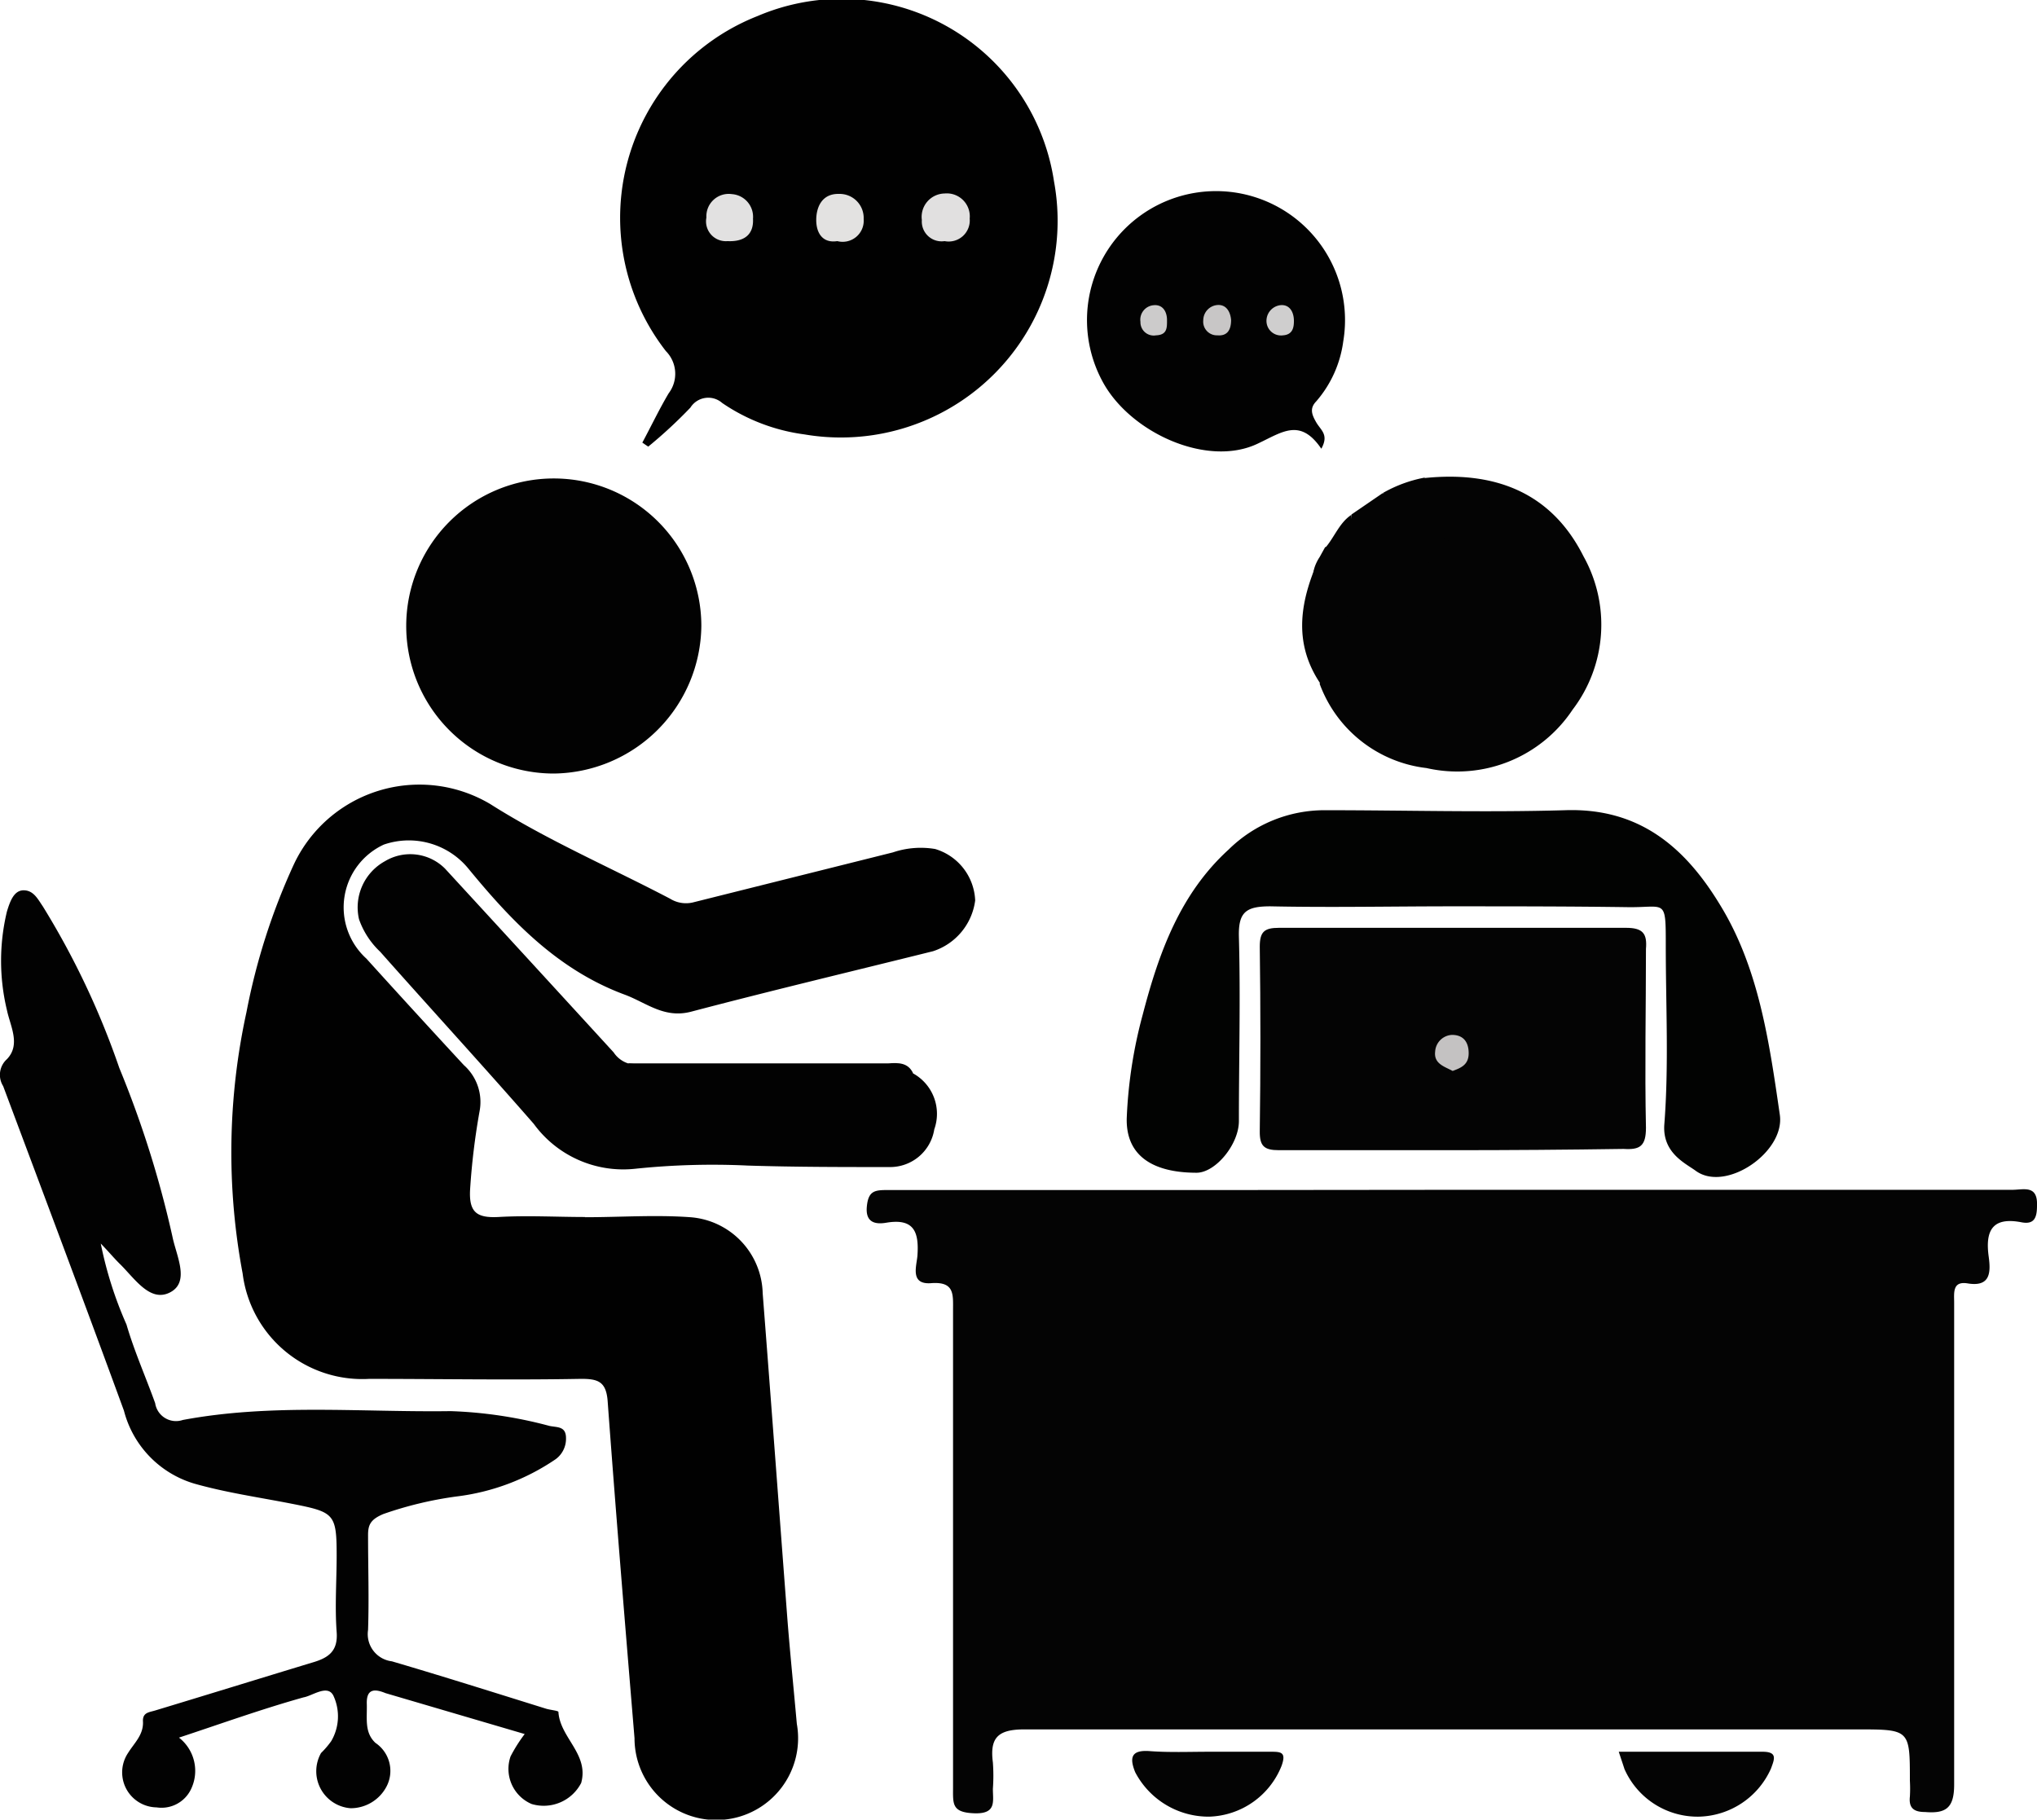 <svg xmlns="http://www.w3.org/2000/svg" viewBox="0 0 96.63 86.33"><defs><style>.cls-1{fill:#040404;}.cls-2{fill:#010101;}.cls-3{fill:#020202;}.cls-4{fill:#020302;}.cls-5{fill:#e2e1e1;}.cls-6{fill:#e3e2e1;}.cls-7{fill:#e1e0e0;}.cls-8{fill:#c4c2c2;}.cls-9{fill:#cfcece;}.cls-10{fill:#c8c6c6;}.cls-11{fill:#cccbcb;}</style></defs><title>logoAsset 3</title><g id="Layer_2" data-name="Layer 2"><g id="Layer_1-2" data-name="Layer 1"><path class="cls-1" d="M68.82,56.45H95.45c.54,0,1.22-.25,1.18.75,0,.56-.12.91-.74.79-1.4-.27-1.72.42-1.55,1.64.1.74.08,1.44-1,1.26-.73-.12-.64.45-.64.9v5.76c0,5.71,0,11.42,0,17.12,0,1.12-.4,1.38-1.38,1.3-.52,0-.78-.18-.72-.73a6.26,6.26,0,0,0,0-.75c0-2.44,0-2.44-2.5-2.44-13.17,0-26.34,0-39.51,0-1.27,0-1.64.41-1.49,1.57a8.68,8.68,0,0,1,0,1.25c0,.6.18,1.2-.89,1.16s-1-.45-1-1.23c0-7.54,0-15.08,0-22.63,0-.76.08-1.38-1.05-1.29-1,.07-.68-.81-.64-1.3.08-1.12-.15-1.79-1.47-1.57-.52.09-1,0-.93-.76s.38-.79,1-.79c5.5,0,11,0,16.5,0Z"/><path class="cls-2" d="M27.75,57.75c1.67,0,3.34-.12,5,0a3.71,3.71,0,0,1,3.43,3.61c.4,5.14.78,10.29,1.17,15.43.13,1.66.3,3.32.45,5a3.88,3.88,0,1,1-7.7.68c-.44-5.31-.88-10.62-1.27-15.93-.06-1-.45-1.13-1.32-1.12-3.33.06-6.67,0-10,0a5.72,5.72,0,0,1-6-5,31.15,31.15,0,0,1,.18-12.39,30.47,30.47,0,0,1,2.24-7,6.58,6.58,0,0,1,9.33-2.88c2.71,1.72,5.69,3,8.53,4.49a1.43,1.43,0,0,0,1.06.18l9.51-2.38a4.12,4.12,0,0,1,2-.16,2.66,2.66,0,0,1,1.9,2.44,2.93,2.93,0,0,1-2,2.41C40.4,46.09,36.58,47,32.78,48c-1.27.33-2.11-.42-3.12-.8-3.18-1.17-5.39-3.49-7.45-6a3.65,3.65,0,0,0-4-1.13,3.28,3.28,0,0,0-.83,5.41Q19.66,48,22,50.53a2.34,2.34,0,0,1,.75,2.19,32.85,32.85,0,0,0-.45,3.72c-.06,1.09.33,1.35,1.34,1.3,1.37-.08,2.75,0,4.13,0Z"/><path class="cls-2" d="M30.47,21c.42-.78.8-1.58,1.25-2.34a1.53,1.53,0,0,0-.13-2A10.29,10.29,0,0,1,35.94.76,10.18,10.18,0,0,1,50,8.61a10.28,10.28,0,0,1-11.84,12,9,9,0,0,1-3.9-1.49,1,1,0,0,0-1.51.22,22.4,22.4,0,0,1-2,1.85Z"/><path class="cls-3" d="M17.81,82.69a1.6,1.6,0,0,1,.51,2.1,1.92,1.92,0,0,1-1.69,1,1.76,1.76,0,0,1-1.4-2.62,4.19,4.19,0,0,0,.48-.56,2.32,2.32,0,0,0,.11-2.15c-.27-.57-1,0-1.42.07-2,.56-3.91,1.25-5.91,1.91a2,2,0,0,1,.57,2.45,1.55,1.55,0,0,1-1.63.86,1.66,1.66,0,0,1-1.35-2.59c.3-.48.75-.87.7-1.52,0-.4.3-.4.59-.49,2.48-.75,5-1.53,7.44-2.27.76-.22,1.23-.53,1.16-1.45-.09-1.21,0-2.42,0-3.63,0-2-.12-2.06-2.15-2.46-1.53-.3-3.08-.52-4.6-.95a4.88,4.88,0,0,1-3.34-3.46C4,61.79,2.07,56.66.15,51.53a1,1,0,0,1,.18-1.28c.66-.69.16-1.56,0-2.32a10,10,0,0,1,0-4.69c.14-.45.32-1,.79-1s.67.41.91.76a38.17,38.17,0,0,1,3.63,7.67,48.81,48.81,0,0,1,2.52,8c.18.9.84,2.14-.1,2.64S6.42,60.7,5.72,60c-.29-.28-.55-.6-.94-1A18.38,18.38,0,0,0,6,62.84c.37,1.27.91,2.48,1.36,3.73a1,1,0,0,0,1.31.8c4.21-.79,8.47-.36,12.71-.42a20.69,20.69,0,0,1,4.68.7c.36.08.79,0,.79.58a1.2,1.2,0,0,1-.49,1A10.62,10.62,0,0,1,21.65,71a17.6,17.6,0,0,0-3.46.83c-.62.26-.73.52-.73,1,0,1.5.05,3,0,4.5a1.3,1.3,0,0,0,1.13,1.49c2.45.72,4.88,1.49,7.32,2.25.2.06.57.09.58.15.07,1.22,1.46,2,1.08,3.37a2,2,0,0,1-2.35,1,1.81,1.81,0,0,1-1-2.26,7.29,7.29,0,0,1,.67-1.06l-6.6-1.94c-.51-.21-.91-.22-.89.5S17.28,82.19,17.81,82.69Z"/><path class="cls-4" d="M68.89,43c-2.88,0-5.75.06-8.63,0-1.15,0-1.52.27-1.49,1.44.08,2.91,0,5.83,0,8.75,0,1.1-1.1,2.44-2,2.45-2.16,0-3.37-.86-3.32-2.6a22.11,22.11,0,0,1,.76-4.91c.76-2.92,1.77-5.73,4.08-7.83a6.48,6.48,0,0,1,4.57-1.86c3.79,0,7.59.11,11.38,0,3.51-.12,5.69,1.74,7.36,4.5,1.84,3,2.33,6.51,2.83,9.95.26,1.77-2.58,3.71-4,2.65-.5-.36-1.57-.85-1.48-2.18.22-2.81.07-5.66.07-8.49,0-2.27,0-1.81-1.77-1.83C74.47,43,71.68,43,68.89,43Z"/><path class="cls-1" d="M68.91,54.57c-2.74,0-5.49,0-8.24,0-.7,0-.92-.19-.91-.91q.06-4.38,0-8.74c0-.71.21-.9.91-.9q8.24,0,16.47,0c.81,0,1,.29.94,1,0,2.83-.06,5.66,0,8.49,0,.87-.29,1.05-1.06,1C74.32,54.55,71.62,54.57,68.91,54.57Z"/><path class="cls-3" d="M19.27,29.7a7,7,0,1,1,14,0,7.08,7.08,0,0,1-7,7A7,7,0,0,1,19.27,29.7Z"/><path class="cls-3" d="M43.32,50.93a2.19,2.19,0,0,1,1,2.65,2.12,2.12,0,0,1-2.12,1.79c-2.23,0-4.47,0-6.72-.07a35.33,35.33,0,0,0-5.34.15,5.25,5.25,0,0,1-4.82-2.13c-2.4-2.75-4.87-5.44-7.29-8.17a3.86,3.86,0,0,1-1-1.54,2.5,2.5,0,0,1,1.23-2.75,2.33,2.33,0,0,1,2.85.35q4,4.35,8,8.72a1.3,1.3,0,0,0,.68.52c2.15.24,4.31.06,6.47.1,1.79,0,3.58,0,5.37,0A3.08,3.08,0,0,1,43.32,50.93Z"/><path class="cls-1" d="M62.6,26.43l.26-.47c.82-.11,1.1.63,1.59,1s1.18,1.11,2.06,1c.44-.06,1-.24,1-.78s-.59-.38-1-.37a2.25,2.25,0,0,1-2.4-2.4l1.46-1c.87-.25,1.24.48,1.73.93a2.63,2.63,0,0,0,2,1c.46,0,1.06-.09,1.08-.62s-.61-.5-1-.51c-1.39-.07-1.81-.42-1.8-1.53,3.29-.34,6,.65,7.54,3.72a6.65,6.65,0,0,1-.52,7.27,6.57,6.57,0,0,1-6.93,2.77,6.16,6.16,0,0,1-5.07-4,3,3,0,0,1,.91-1.29A1.29,1.29,0,0,0,63.42,29C62.65,28.36,61.83,27.62,62.6,26.43Z"/><path class="cls-3" d="M62.68,21.29c-1-1.47-1.85-.79-3-.25-2.41,1.17-6.13-.53-7.41-3a6.12,6.12,0,1,1,11.45-1.84,5.43,5.43,0,0,1-1.28,2.84c-.32.33-.22.62,0,1S63.05,20.62,62.68,21.29Z"/><path class="cls-1" d="M76.79,83.11c2.35,0,4.58,0,6.82,0,.73,0,.56.36.4.8a3.84,3.84,0,0,1-3.42,2.28,3.79,3.79,0,0,1-3.53-2.26C77,83.74,76.93,83.54,76.79,83.11Z"/><path class="cls-1" d="M57.4,83.11c1,0,1.9,0,2.86,0,.49,0,.78,0,.53.68a3.82,3.82,0,0,1-3.43,2.4,3.93,3.93,0,0,1-3.51-2.11c-.26-.65-.23-1.07.69-1S56.45,83.11,57.4,83.11Z"/><path class="cls-1" d="M62.6,26.43c-.44,1,.21,1.58.8,2.21,1.32,1.4,1.31,1.81,0,3.18a7.6,7.6,0,0,1-.76.62C61.29,30.44,61.7,28.43,62.6,26.43Z"/><path class="cls-1" d="M64.1,24.43a2.2,2.2,0,0,0,2.75,1.95c.7-.2.9.31,1.15.67s-.21.64-.48.84a2.15,2.15,0,0,1-2.94-.31C64,27.06,63.44,26.5,62.86,26,63.31,25.48,63.53,24.81,64.1,24.43Z"/><path class="cls-1" d="M67.58,22.66c.41,1,1,1.66,2.17,1.16.7-.29.91.26,1.16.62s-.17.65-.45.85a2.33,2.33,0,0,1-3-.36c-.62-.52-.92-1.41-1.86-1.54A6.36,6.36,0,0,1,67.58,22.66Z"/><path class="cls-3" d="M43.32,50.93c-4-.54-8.06-.12-12.08-.27-.49,0-1,.17-1.44-.21,4.12,0,8.23,0,12.35,0C42.6,50.42,43.08,50.4,43.32,50.93Z"/><path class="cls-5" d="M34.51,11.44a.94.94,0,0,1-1-1.12,1.06,1.06,0,0,1,1.21-1.11,1.08,1.08,0,0,1,1,1.17C35.76,11.13,35.3,11.48,34.51,11.44Z"/><path class="cls-6" d="M39.72,11.44c-.7.11-1-.39-1-1s.27-1.26,1.08-1.24a1.14,1.14,0,0,1,1.17,1.19A1,1,0,0,1,39.72,11.44Z"/><path class="cls-7" d="M44.81,11.44a.94.94,0,0,1-1.08-1,1.11,1.11,0,0,1,1.08-1.26A1.09,1.09,0,0,1,46,10.37,1,1,0,0,1,44.81,11.44Z"/><path class="cls-8" d="M68.91,50.81c-.39-.21-.9-.34-.83-.92a.84.84,0,0,1,.8-.79c.53,0,.79.33.79.87S69.32,50.66,68.91,50.81Z"/><path class="cls-3" d="M30.57,53.65a2.47,2.47,0,0,1,2.92-2.38.49.49,0,0,1,.5.57c0,.38-.15.83-.62.8-1.06-.07-1.4.42-1.36,1.41,0,.55-.45.64-.9.61C30.37,54.61,30.63,54,30.57,53.65Z"/><path class="cls-9" d="M61.38,15.23c0,.31-.06.65-.52.68a.69.69,0,0,1-.78-.63.75.75,0,0,1,.65-.8C61.15,14.43,61.38,14.77,61.38,15.23Z"/><path class="cls-10" d="M58.4,15.18c0,.46-.17.77-.65.73a.65.65,0,0,1-.67-.72.73.73,0,0,1,.69-.72C58.19,14.45,58.37,14.82,58.4,15.18Z"/><path class="cls-11" d="M55.36,15.22c0,.34,0,.67-.52.69a.63.63,0,0,1-.74-.64.69.69,0,0,1,.63-.79C55.16,14.44,55.37,14.79,55.36,15.22Z"/></g></g></svg>